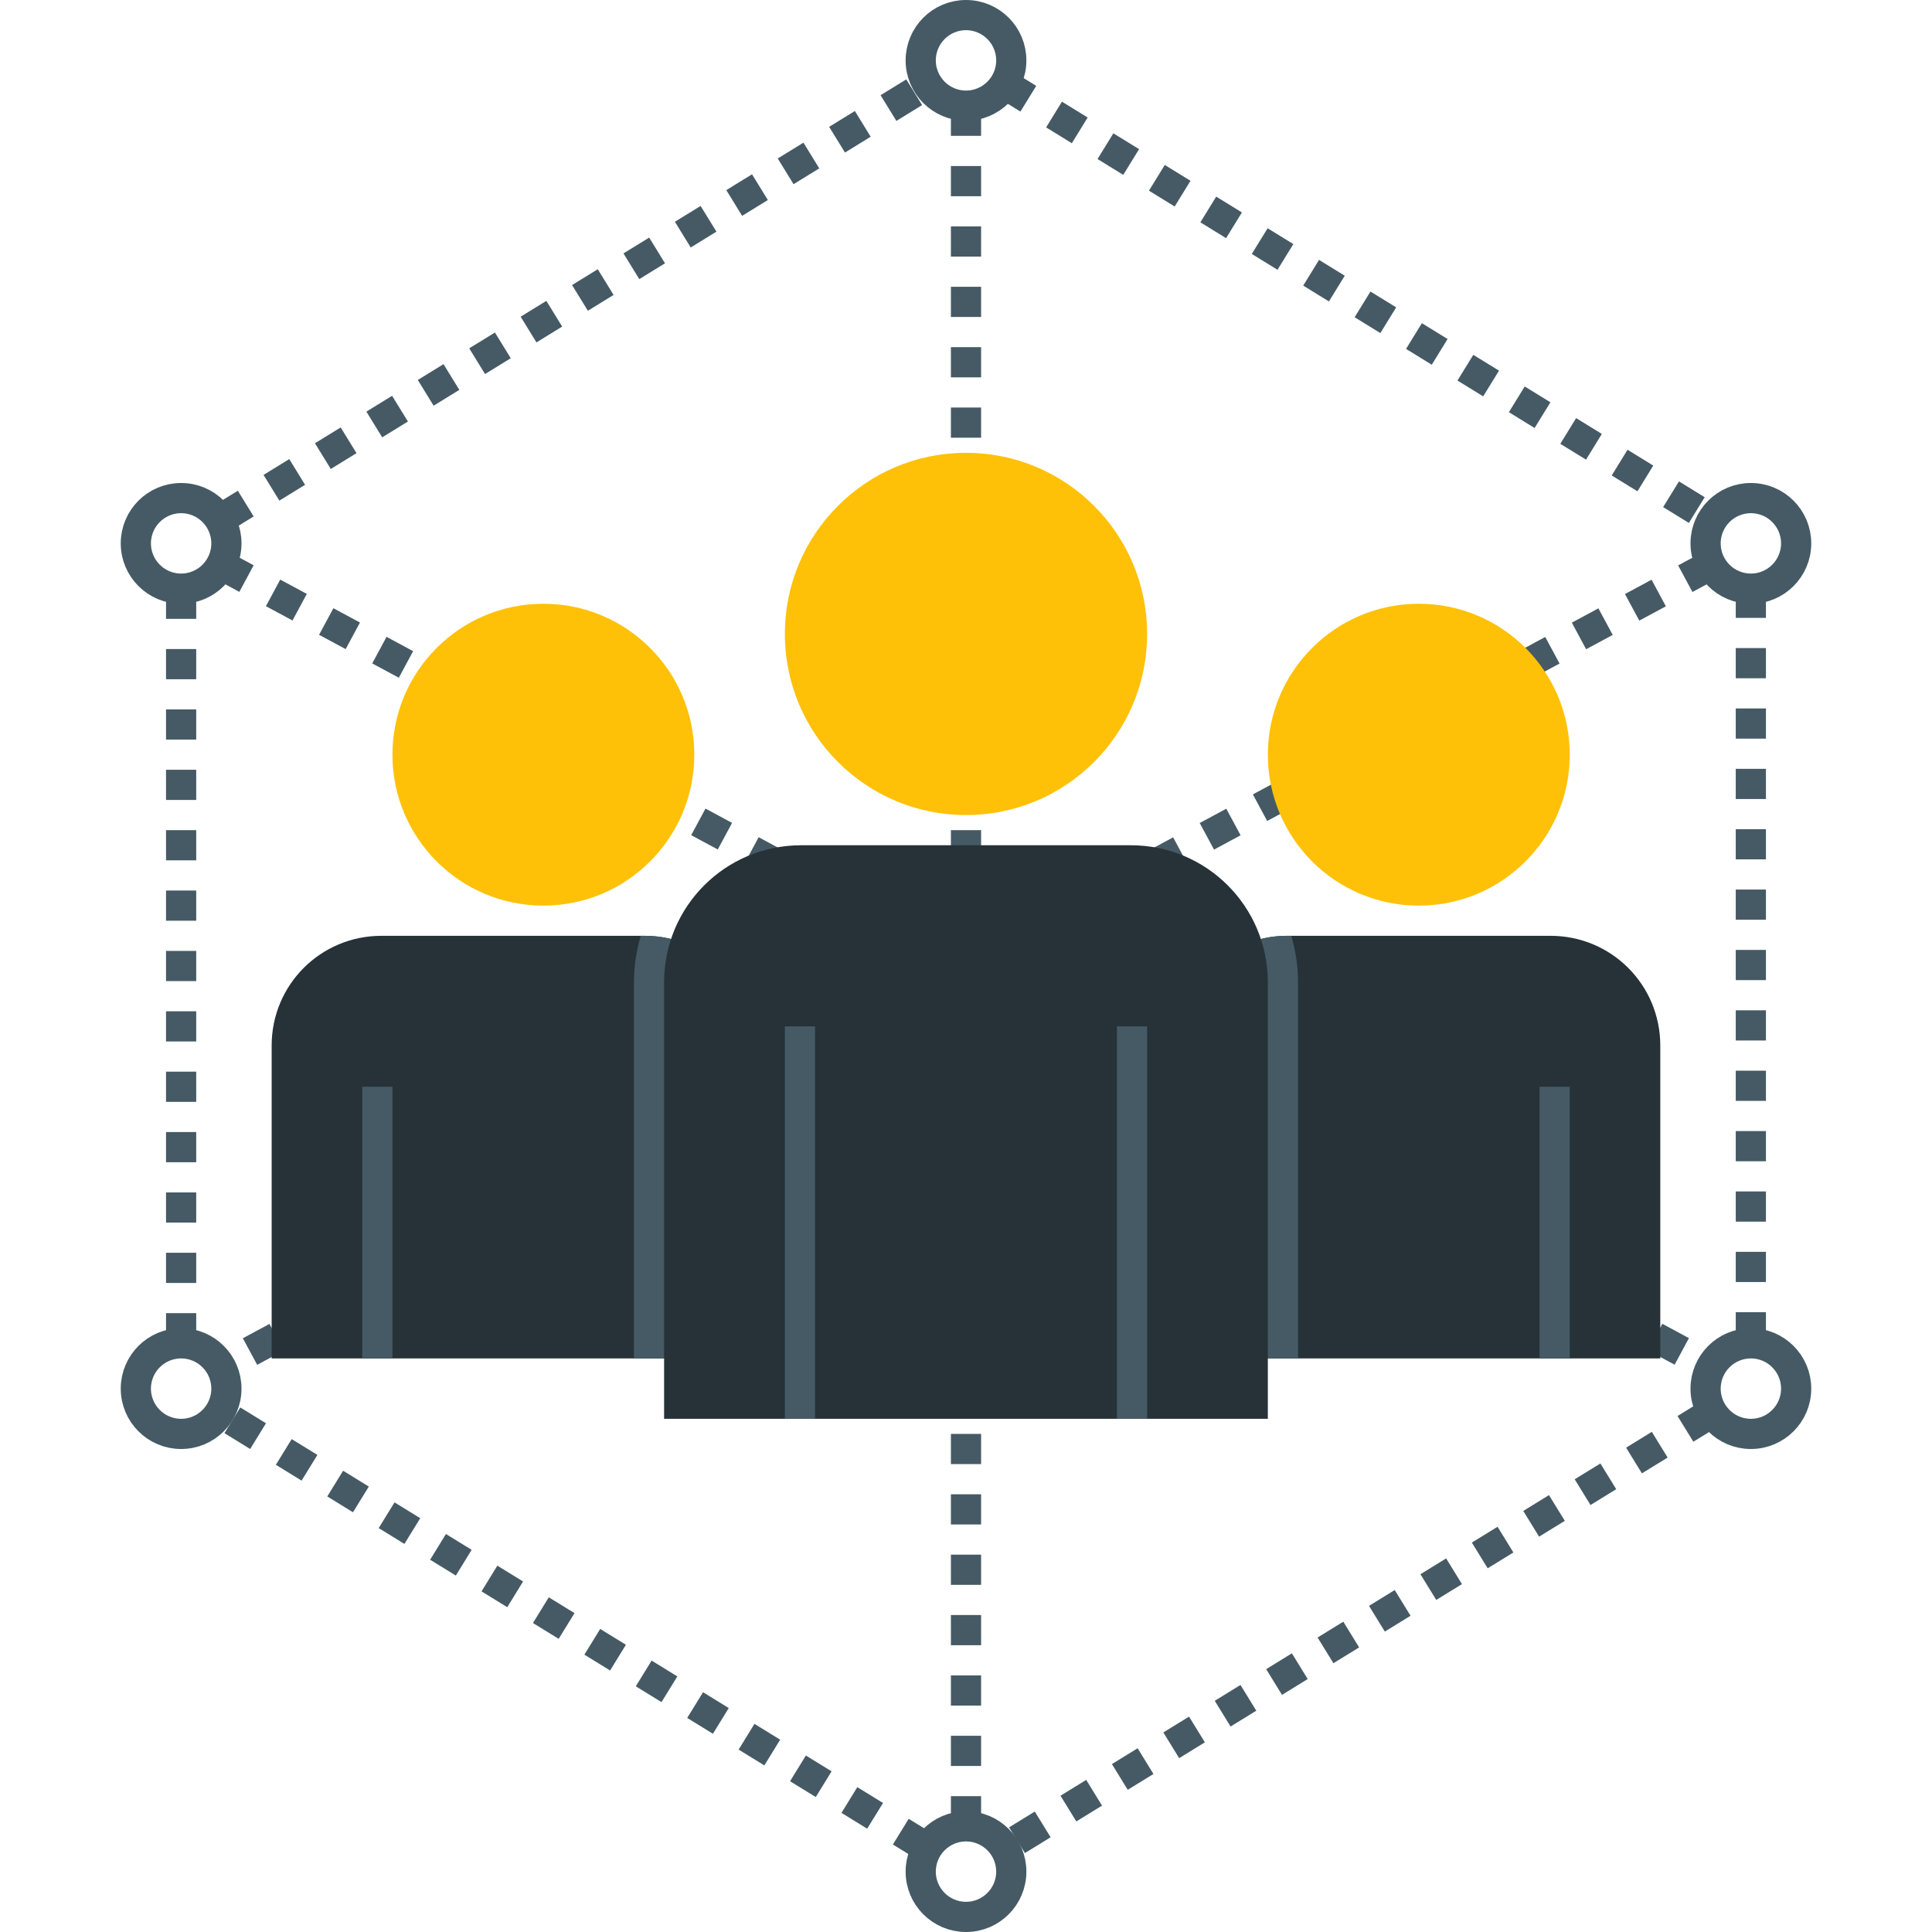 <svg xmlns="http://www.w3.org/2000/svg" width="64" height="64" viewBox="0 0 64 64"><g transform="translate(0 -988.362)"><g stroke="#455a64" transform="translate(300 -185)"><path fill="#546e7a" fill-rule="evenodd" stroke-dasharray="1 1" d="M-292.715 1192.054l49.479 26.642M-243.292 1192.058l-49.547 26.679"/><path fill="none" stroke-dasharray="1 1" d="m -268,1176.862 0,57.1"/><path fill="#546e7a" fill-rule="evenodd" stroke-dasharray="1 1" d="m -294,1217.862 0,-24.969 m 1.289,-2.325 23.408,-14.405 m 2.516,-0.055 23.435,14.422 m 1.351,2.3 0,25.094 m -1.315,2.247 -23.385,14.391 m -2.607,0 -23.47,-14.443"/><circle cx="-268" cy="1175.362" r="1.5" fill="none" stroke-linecap="round" stroke-linejoin="round"/><circle cx="-268" cy="1235.362" r="1.5" fill="none" stroke-linecap="round" stroke-linejoin="round"/><circle cx="242" cy="-1191.362" r="1.5" fill="none" stroke-linecap="round" stroke-linejoin="round" transform="scale(-1)"/><circle cx="294" cy="-1191.362" r="1.5" fill="none" stroke-linecap="round" stroke-linejoin="round" transform="scale(-1)"/><circle cx="242" cy="-1219.362" r="1.5" fill="none" stroke-linecap="round" stroke-linejoin="round" transform="scale(-1)"/><circle cx="294" cy="-1219.362" r="1.5" fill="none" stroke-linecap="round" stroke-linejoin="round" transform="scale(-1)"/></g><path fill="#263238" d="m 12.636,1019.362 8.727,0 c 2.015,0 3.636,1.622 3.636,3.636 l 0,10.364 -16,0 0,-10.364 c 0,-2.014 1.622,-3.636 3.636,-3.636 z"/><circle cx="18" cy="1013.362" r="5" fill="#ffc107"/><circle cx="47" cy="1013.362" r="5" fill="#ffc107"/><path fill="#263238" d="m 42.636,1019.362 8.727,0 c 2.015,0 3.636,1.622 3.636,3.636 l 0,10.364 -16,0 0,-10.364 c 0,-2.014 1.622,-3.636 3.636,-3.636 z"/><circle cx="32" cy="1009.362" r="6" fill="#ffc107"/><path fill="#455a64" d="M 21.225,31 C 21.081,31.492 21,32.01 21,32.547 L 21,45 23,45 23,32.547 C 23,32.177 23.071,31.829 23.172,31.496 22.638,31.189 22.026,31 21.363,31 l -0.139,0 z m 21.412,0 c -0.663,0 -1.274,0.189 -1.809,0.496 C 40.929,31.829 41,32.177 41,32.547 L 41,45 43,45 43,32.547 C 43,32.01 42.919,31.492 42.775,31 l -0.139,0 z" color="#000" font-family="sans-serif" font-weight="400" overflow="visible" transform="translate(0 988.362)" white-space="normal" style="line-height:normal;text-indent:0;text-align:start;text-decoration-line:none;text-decoration-style:solid;text-decoration-color:#000;text-transform:none;block-progression:tb;isolation:auto;mix-blend-mode:normal"/><path fill="#263238" d="m 26.545,1016.362 10.909,0 c 2.518,0 4.545,2.027 4.545,4.545 l 0,14.455 -20,0 0,-14.455 c 0,-2.518 2.027,-4.545 4.545,-4.545 z"/><rect width="1" height="13" x="26" y="1022.362" fill="#455a64" rx="0" ry="0"/><rect width="1" height="13" x="37" y="1022.362" fill="#455a64" rx="0" ry="0"/><rect width="1" height="9" x="12" y="1024.362" fill="#455a64" rx="0" ry="0"/><rect width="1" height="9" x="51" y="1024.362" fill="#455a64" rx="0" ry="0"/></g></svg>